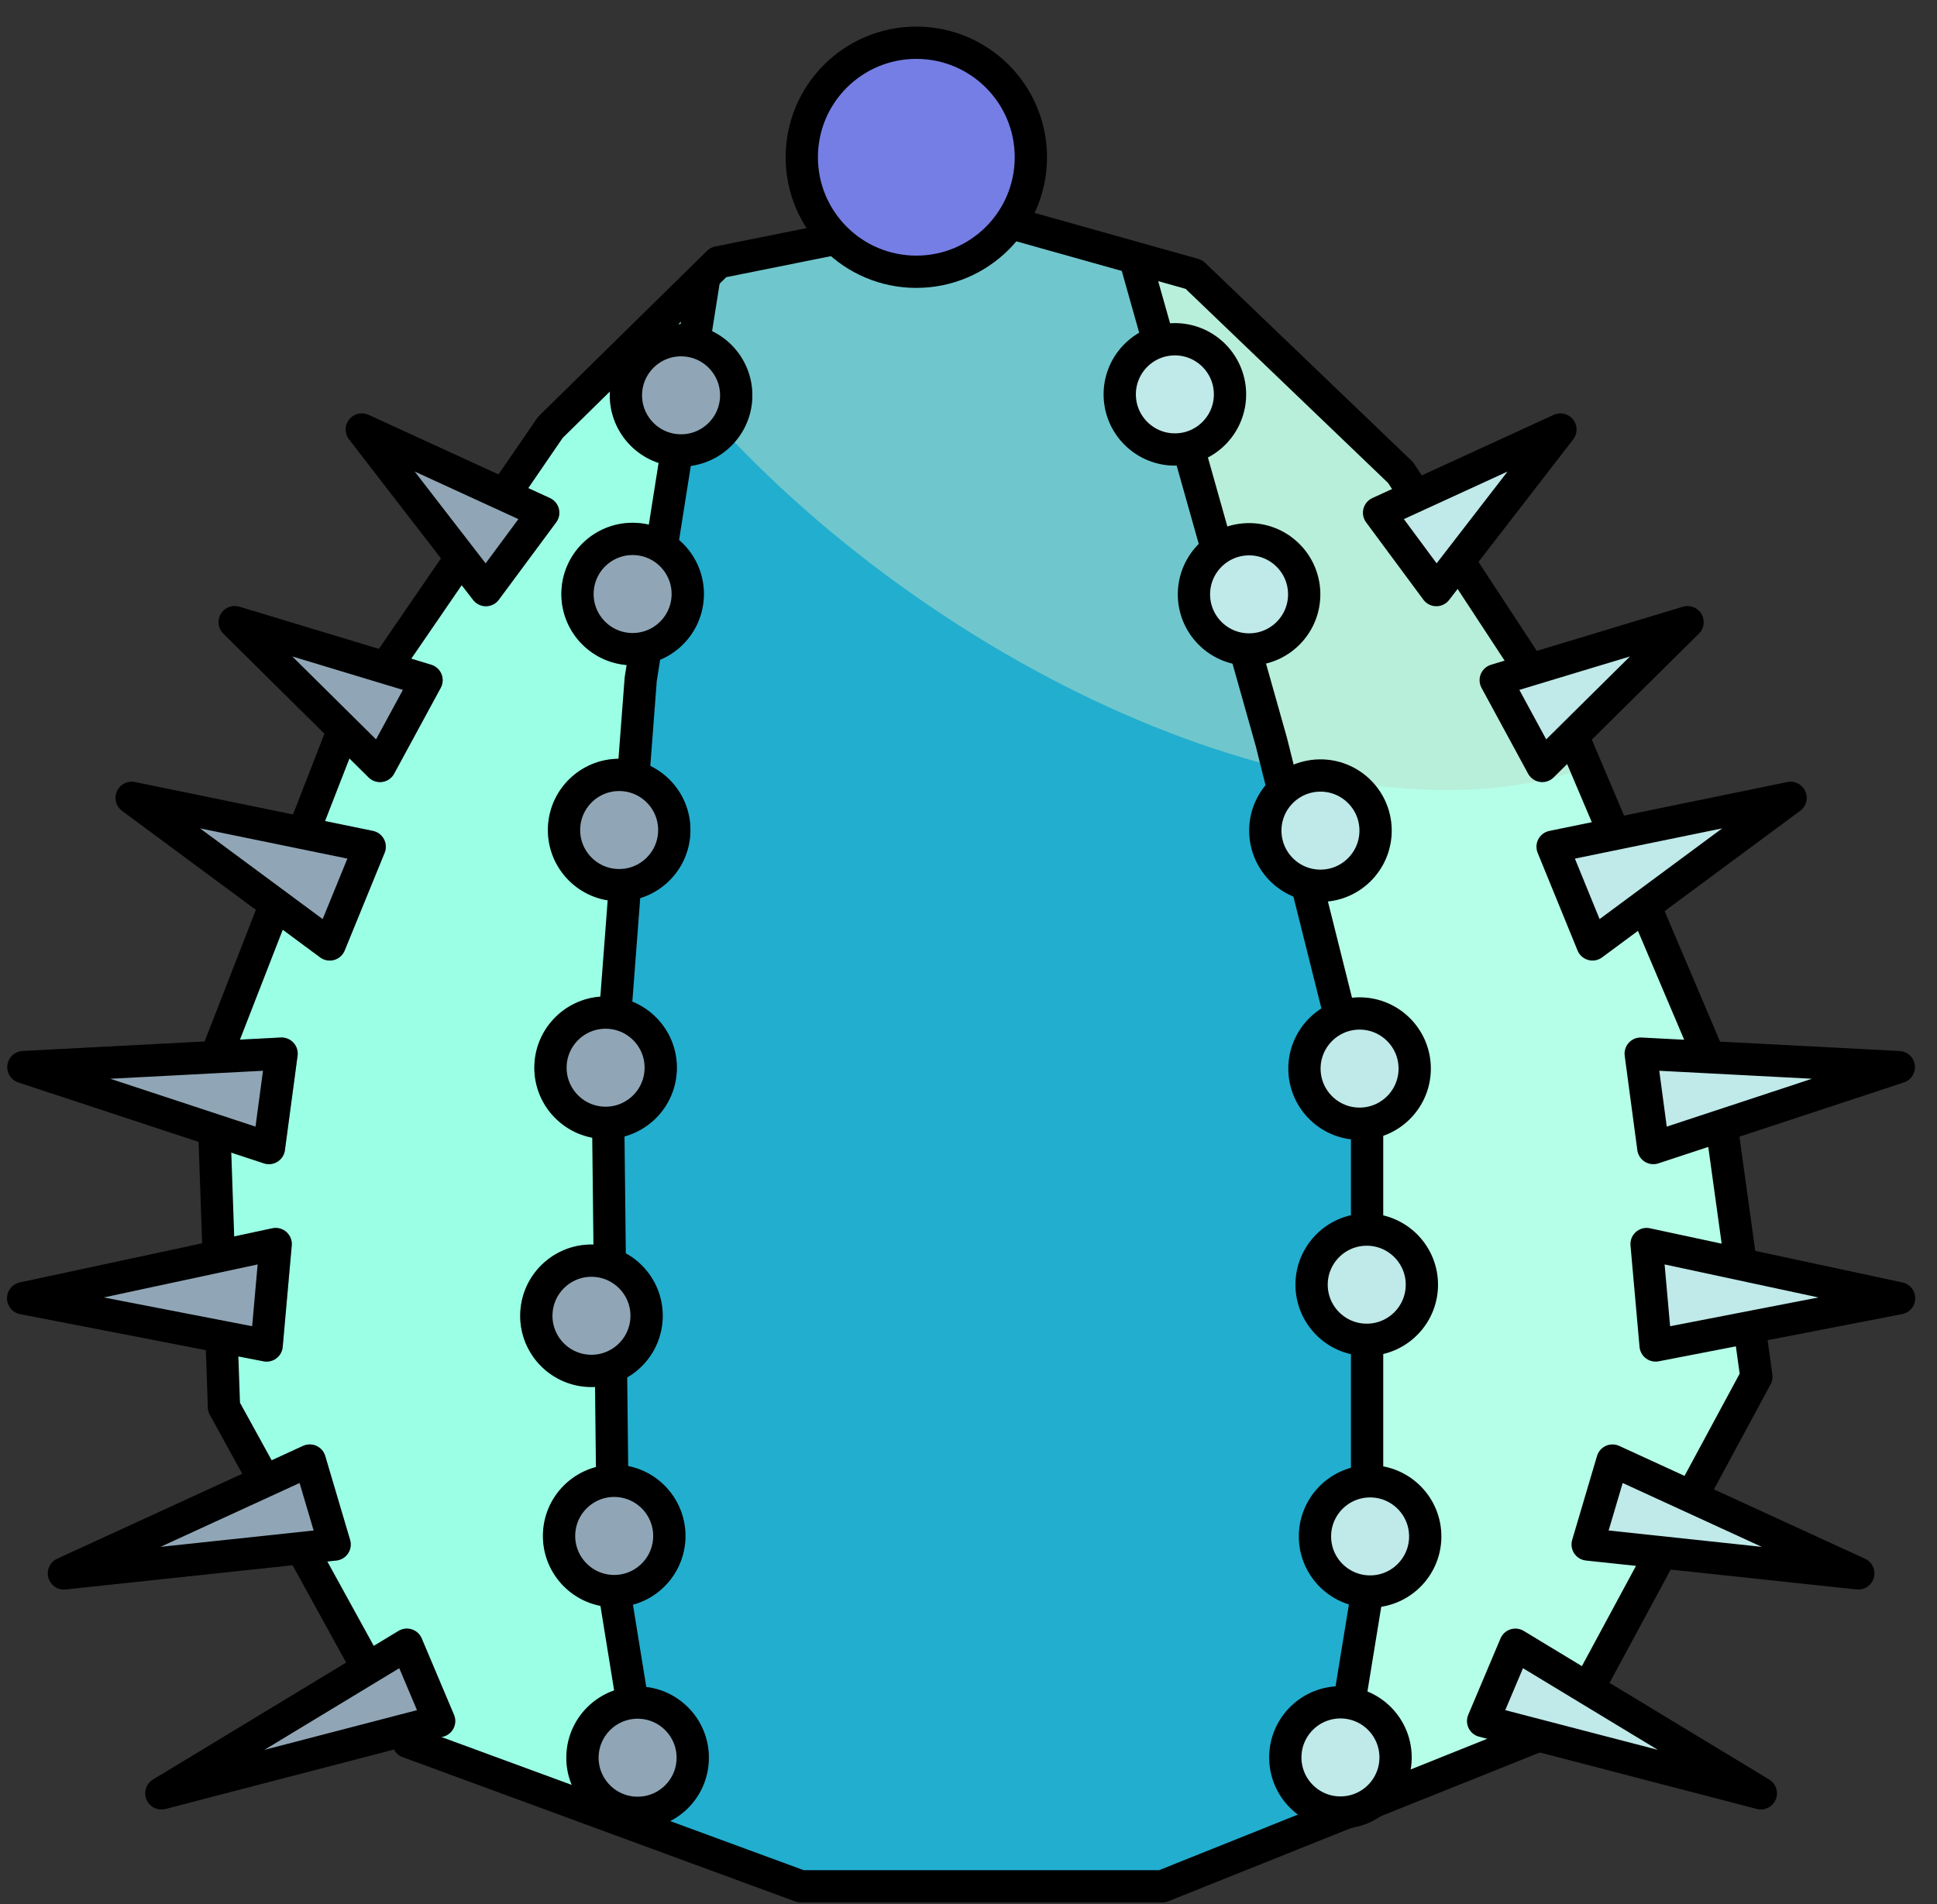 <?xml version="1.0" encoding="UTF-8" standalone="no"?><!DOCTYPE svg PUBLIC "-//W3C//DTD SVG 1.1//EN" "http://www.w3.org/Graphics/SVG/1.1/DTD/svg11.dtd"><svg width="100%" height="100%" viewBox="0 0 60 59" version="1.1" xmlns="http://www.w3.org/2000/svg" xmlns:xlink="http://www.w3.org/1999/xlink" xml:space="preserve" xmlns:serif="http://www.serif.com/" style="fill-rule:evenodd;clip-rule:evenodd;stroke-linecap:round;stroke-linejoin:round;stroke-miterlimit:1.5;"><rect x="0" y="0" width="60" height="59" fill="#333333" stroke="none"/><g id="cactus07"><path d="M54.405,42.654l-1.325,-9.572l-4.397,-10.358l-5.3,-8.083l-6.402,-6.139l-6.924,-1.944l-7.805,1.569l-5.205,5.115l-6.4,9.335l-4.076,10.47l0.367,10.55l5.707,10.376l12.161,4.471l11.195,0l12.613,-5.052l5.791,-10.738Z" style="fill:#9bffe5;"/><clipPath id="_clip1"><path d="M54.405,42.654l-1.325,-9.572l-4.397,-10.358l-5.3,-8.083l-6.402,-6.139l-6.924,-1.944l-7.805,1.569l-5.205,5.115l-6.4,9.335l-4.076,10.47l0.367,10.55l5.707,10.376l12.161,4.471l11.195,0l12.613,-5.052l5.791,-10.738Z"/></clipPath><g clip-path="url(#_clip1)"><path d="M31.614,-10.045l-1.21,8.83l-0.891,62.903l23.567,7.136l13.009,-14.962c3.849,-41.306 -8.934,-79.846 -34.475,-63.907Z" style="fill:#b5ffe8;stroke:#000;stroke-width:1px;"/><path d="M41.77,-0.713c9.706,6.793 14.58,16.605 10.876,21.898c-3.705,5.293 -14.592,4.075 -24.299,-2.718c-9.707,-6.793 -14.58,-16.605 -10.876,-21.898c3.704,-5.293 14.592,-4.075 24.299,2.718Z" style="fill:#bce0cc;fill-opacity:0.5;"/><path d="M19.847,21.042l2.764,-17.482l7.793,-3.891l2.798,1.4l6.179,21.918l2.966,11.853l0,14.524l-1.779,10.913l-19.687,0.433l-1.881,-11.606l-0.165,-14.779l1.012,-13.283Z" style="fill:#22aecf;"/><clipPath id="_clip2"><path d="M19.847,21.042l2.764,-17.482l7.793,-3.891l2.798,1.4l6.179,21.918l2.966,11.853l0,14.524l-1.779,10.913l-19.687,0.433l-1.881,-11.606l-0.165,-14.779l1.012,-13.283Z"/></clipPath><g clip-path="url(#_clip2)"><path d="M41.77,-0.713c9.706,6.793 14.58,16.605 10.876,21.898c-3.705,5.293 -14.592,4.075 -24.299,-2.718c-9.707,-6.793 -14.58,-16.605 -10.876,-21.898c3.704,-5.293 14.592,-4.075 24.299,2.718Z" style="fill:#bce0cc;fill-opacity:0.5;"/></g><path d="M19.847,21.042l2.764,-17.482l7.793,-3.891l2.798,1.4l6.179,21.918l2.966,11.853l0,14.524l-1.779,10.913l-19.687,0.433l-1.881,-11.606l-0.165,-14.779l1.012,-13.283Z" style="fill:none;stroke:#000;stroke-width:1px;"/></g><path d="M54.405,42.654l-1.325,-9.572l-4.397,-10.358l-5.3,-8.083l-6.402,-6.139l-6.924,-1.944l-7.805,1.569l-5.205,5.115l-6.4,9.335l-4.076,10.47l0.367,10.55l5.707,10.376l12.161,4.471l11.195,0l12.613,-5.052l5.791,-10.738Z" style="fill:none;stroke:#000;stroke-width:1px;"/><g><path d="M36.442,13.926c-0.943,0.027 -1.73,-0.716 -1.757,-1.658c-0.027,-0.942 0.716,-1.729 1.658,-1.756c0.942,-0.028 1.729,0.715 1.757,1.658c0.027,0.942 -0.716,1.729 -1.658,1.756Z" style="fill:#c0e9e9;stroke:#000;stroke-width:1px;"/><path d="M38.74,20.122c-0.942,0.027 -1.729,-0.716 -1.756,-1.658c-0.027,-0.942 0.716,-1.729 1.658,-1.756c0.942,-0.028 1.729,0.715 1.756,1.658c0.027,0.942 -0.716,1.729 -1.658,1.756Z" style="fill:#c0e9e9;stroke:#000;stroke-width:1px;"/><path d="M40.951,27.443c-0.942,0.027 -1.729,-0.716 -1.756,-1.658c-0.028,-0.942 0.715,-1.729 1.658,-1.757c0.942,-0.027 1.729,0.716 1.756,1.658c0.027,0.943 -0.716,1.73 -1.658,1.757Z" style="fill:#c0e9e9;stroke:#000;stroke-width:1px;"/><path d="M42.385,41.511c-0.942,0.027 -1.729,-0.715 -1.757,-1.658c-0.027,-0.942 0.716,-1.729 1.659,-1.756c0.942,-0.027 1.729,0.716 1.756,1.658c0.027,0.942 -0.716,1.729 -1.658,1.756Z" style="fill:#c0e9e9;stroke:#000;stroke-width:1px;"/><path d="M42.489,49.31c-0.942,0.027 -1.729,-0.716 -1.756,-1.658c-0.027,-0.942 0.716,-1.729 1.658,-1.756c0.942,-0.027 1.729,0.716 1.756,1.658c0.027,0.942 -0.716,1.729 -1.658,1.756Z" style="fill:#c0e9e9;stroke:#000;stroke-width:1px;"/><path d="M41.57,56.158c-0.942,0.027 -1.729,-0.716 -1.756,-1.658c-0.027,-0.942 0.716,-1.729 1.658,-1.756c0.942,-0.028 1.729,0.715 1.756,1.658c0.028,0.942 -0.715,1.729 -1.658,1.756Z" style="fill:#c0e9e9;stroke:#000;stroke-width:1px;"/><path d="M42.163,34.816c-0.942,0.027 -1.729,-0.716 -1.756,-1.658c-0.027,-0.942 0.716,-1.729 1.658,-1.757c0.942,-0.027 1.729,0.716 1.756,1.658c0.027,0.943 -0.716,1.73 -1.658,1.757Z" style="fill:#c0e9e9;stroke:#000;stroke-width:1px;"/></g><g><g><path d="M20.999,13.953c0.941,0.054 1.749,-0.667 1.803,-1.608c0.053,-0.941 -0.667,-1.748 -1.608,-1.802c-0.941,-0.054 -1.749,0.667 -1.803,1.608c-0.053,0.941 0.667,1.749 1.608,1.802Z" style="fill:#c0e9e9;stroke:#000;stroke-width:1px;"/><path d="M19.499,20.11c0.941,0.053 1.748,-0.667 1.802,-1.608c0.054,-0.941 -0.667,-1.749 -1.608,-1.802c-0.941,-0.054 -1.749,0.666 -1.802,1.608c-0.054,0.941 0.667,1.748 1.608,1.802Z" style="fill:#c0e9e9;stroke:#000;stroke-width:1px;"/><path d="M19.082,27.422c0.941,0.054 1.749,-0.667 1.802,-1.608c0.054,-0.941 -0.667,-1.749 -1.608,-1.802c-0.941,-0.054 -1.748,0.667 -1.802,1.608c-0.054,0.941 0.667,1.748 1.608,1.802Z" style="fill:#c0e9e9;stroke:#000;stroke-width:1px;"/><path d="M18.224,42.472c0.941,0.054 1.748,-0.667 1.802,-1.608c0.054,-0.941 -0.667,-1.748 -1.608,-1.802c-0.941,-0.054 -1.748,0.667 -1.802,1.608c-0.054,0.941 0.667,1.749 1.608,1.802Z" style="fill:#c0e9e9;stroke:#000;stroke-width:1px;"/><path d="M18.928,49.294c0.941,0.053 1.748,-0.667 1.802,-1.608c0.054,-0.941 -0.667,-1.749 -1.608,-1.803c-0.941,-0.053 -1.749,0.667 -1.802,1.608c-0.054,0.941 0.667,1.749 1.608,1.803Z" style="fill:#c0e9e9;stroke:#000;stroke-width:1px;"/><path d="M19.653,56.164c0.941,0.054 1.749,-0.666 1.802,-1.607c0.054,-0.942 -0.666,-1.749 -1.607,-1.803c-0.941,-0.053 -1.749,0.667 -1.803,1.608c-0.053,0.941 0.667,1.749 1.608,1.802Z" style="fill:#c0e9e9;stroke:#000;stroke-width:1px;"/><path d="M18.662,34.786c0.941,0.054 1.749,-0.667 1.802,-1.608c0.054,-0.941 -0.667,-1.749 -1.608,-1.802c-0.941,-0.054 -1.748,0.667 -1.802,1.608c-0.054,0.941 0.667,1.748 1.608,1.802Z" style="fill:#c0e9e9;stroke:#000;stroke-width:1px;"/></g><g><g opacity="0.3"><path d="M21.711,10.655c-0.879,-0.339 -1.869,0.099 -2.208,0.979c-0.339,0.879 0.1,1.868 0.979,2.208c0.879,0.339 1.869,-0.1 2.208,-0.979c0.339,-0.88 -0.099,-1.869 -0.979,-2.208Z" style="fill:#1d073c;stroke:#000;stroke-width:1px;"/><path d="M19.499,20.11c0.941,0.053 1.748,-0.667 1.802,-1.608c0.054,-0.941 -0.667,-1.749 -1.608,-1.802c-0.941,-0.054 -1.749,0.666 -1.802,1.608c-0.054,0.941 0.667,1.748 1.608,1.802Z" style="fill:#1d073c;stroke:#000;stroke-width:1px;"/><path d="M19.082,27.422c0.941,0.054 1.749,-0.667 1.802,-1.608c0.054,-0.941 -0.667,-1.749 -1.608,-1.802c-0.941,-0.054 -1.748,0.667 -1.802,1.608c-0.054,0.941 0.667,1.748 1.608,1.802Z" style="fill:#1d073c;stroke:#000;stroke-width:1px;"/><path d="M18.224,42.472c0.941,0.054 1.748,-0.667 1.802,-1.608c0.054,-0.941 -0.667,-1.748 -1.608,-1.802c-0.941,-0.054 -1.748,0.667 -1.802,1.608c-0.054,0.941 0.667,1.749 1.608,1.802Z" style="fill:#1d073c;stroke:#000;stroke-width:1px;"/><path d="M18.928,49.294c0.941,0.053 1.748,-0.667 1.802,-1.608c0.054,-0.941 -0.667,-1.749 -1.608,-1.803c-0.941,-0.053 -1.749,0.667 -1.802,1.608c-0.054,0.941 0.667,1.749 1.608,1.803Z" style="fill:#1d073c;stroke:#000;stroke-width:1px;"/><path d="M19.653,56.164c0.941,0.054 1.749,-0.666 1.802,-1.607c0.054,-0.942 -0.666,-1.749 -1.607,-1.803c-0.941,-0.053 -1.749,0.667 -1.803,1.608c-0.053,0.941 0.667,1.749 1.608,1.802Z" style="fill:#1d073c;stroke:#000;stroke-width:1px;"/><path d="M18.662,34.786c0.941,0.054 1.749,-0.667 1.802,-1.608c0.054,-0.941 -0.667,-1.749 -1.608,-1.802c-0.941,-0.054 -1.748,0.667 -1.802,1.608c-0.054,0.941 0.667,1.748 1.608,1.802Z" style="fill:#1d073c;stroke:#000;stroke-width:1px;"/></g></g></g><g><circle cx="28.384" cy="4.872" r="3.548" style="fill:#757ee4;stroke:#000;stroke-width:1px;"/></g><g><g><g><path d="M11.208,13.308l3.843,4.975l1.775,-2.397l-5.618,-2.578Z" style="fill:#c0e9e9;stroke:#000;stroke-width:1px;"/><path d="M7.27,19.277l4.5,4.455l1.442,-2.658l-5.942,-1.797Z" style="fill:#c0e9e9;stroke:#000;stroke-width:1px;"/><path d="M4.079,24.72l6.135,4.541l1.237,-3.027l-7.372,-1.514Z" style="fill:#c0e9e9;stroke:#000;stroke-width:1px;"/><path d="M0.726,33.063l7.604,2.507l0.392,-2.925l-7.996,0.418Z" style="fill:#c0e9e9;stroke:#000;stroke-width:1px;"/><path d="M0.718,40.224l7.541,1.463l0.28,-3.142l-7.821,1.679Z" style="fill:#c0e9e9;stroke:#000;stroke-width:1px;"/><path d="M1.981,48.749l8.384,-0.896l-0.77,-2.6l-7.614,3.496Z" style="fill:#c0e9e9;stroke:#000;stroke-width:1px;"/><path d="M5,55.563l8.602,-2.239l-0.999,-2.365l-7.603,4.604Z" style="fill:#c0e9e9;stroke:#000;stroke-width:1px;"/></g><g><g opacity="0.3"><path d="M11.208,13.308l3.843,4.975l1.775,-2.397l-5.618,-2.578Z" style="fill:#1d073c;stroke:#000;stroke-width:1px;"/><path d="M7.27,19.277l4.5,4.455l1.442,-2.658l-5.942,-1.797Z" style="fill:#1d073c;stroke:#000;stroke-width:1px;"/><path d="M4.079,24.72l6.135,4.541l1.237,-3.027l-7.372,-1.514Z" style="fill:#1d073c;stroke:#000;stroke-width:1px;"/><path d="M0.726,33.063l7.604,2.507l0.392,-2.925l-7.996,0.418Z" style="fill:#1d073c;stroke:#000;stroke-width:1px;"/><path d="M0.718,40.224l7.541,1.463l0.28,-3.142l-7.821,1.679Z" style="fill:#1d073c;stroke:#000;stroke-width:1px;"/><path d="M1.981,48.749l8.384,-0.896l-0.77,-2.6l-7.614,3.496Z" style="fill:#1d073c;stroke:#000;stroke-width:1px;"/><path d="M5,55.563l8.602,-2.239l-0.999,-2.365l-7.603,4.604Z" style="fill:#1d073c;stroke:#000;stroke-width:1px;"/></g></g></g><g><path d="M48.335,13.308l-3.843,4.975l-1.774,-2.397l5.617,-2.578Z" style="fill:#c0e9e9;stroke:#000;stroke-width:1px;"/><path d="M52.273,19.277l-4.5,4.455l-1.442,-2.658l5.942,-1.797Z" style="fill:#c0e9e9;stroke:#000;stroke-width:1px;"/><path d="M55.464,24.72l-6.135,4.541l-1.236,-3.027l7.371,-1.514Z" style="fill:#c0e9e9;stroke:#000;stroke-width:1px;"/><path d="M58.817,33.063l-7.604,2.507l-0.391,-2.925l7.995,0.418Z" style="fill:#c0e9e9;stroke:#000;stroke-width:1px;"/><path d="M58.826,40.224l-7.542,1.463l-0.28,-3.142l7.822,1.679Z" style="fill:#c0e9e9;stroke:#000;stroke-width:1px;"/><path d="M57.562,48.749l-8.383,-0.896l0.769,-2.6l7.614,3.496Z" style="fill:#c0e9e9;stroke:#000;stroke-width:1px;"/><path d="M54.543,55.563l-8.602,-2.239l0.999,-2.365l7.603,4.604Z" style="fill:#c0e9e9;stroke:#000;stroke-width:1px;"/></g></g></g></svg>